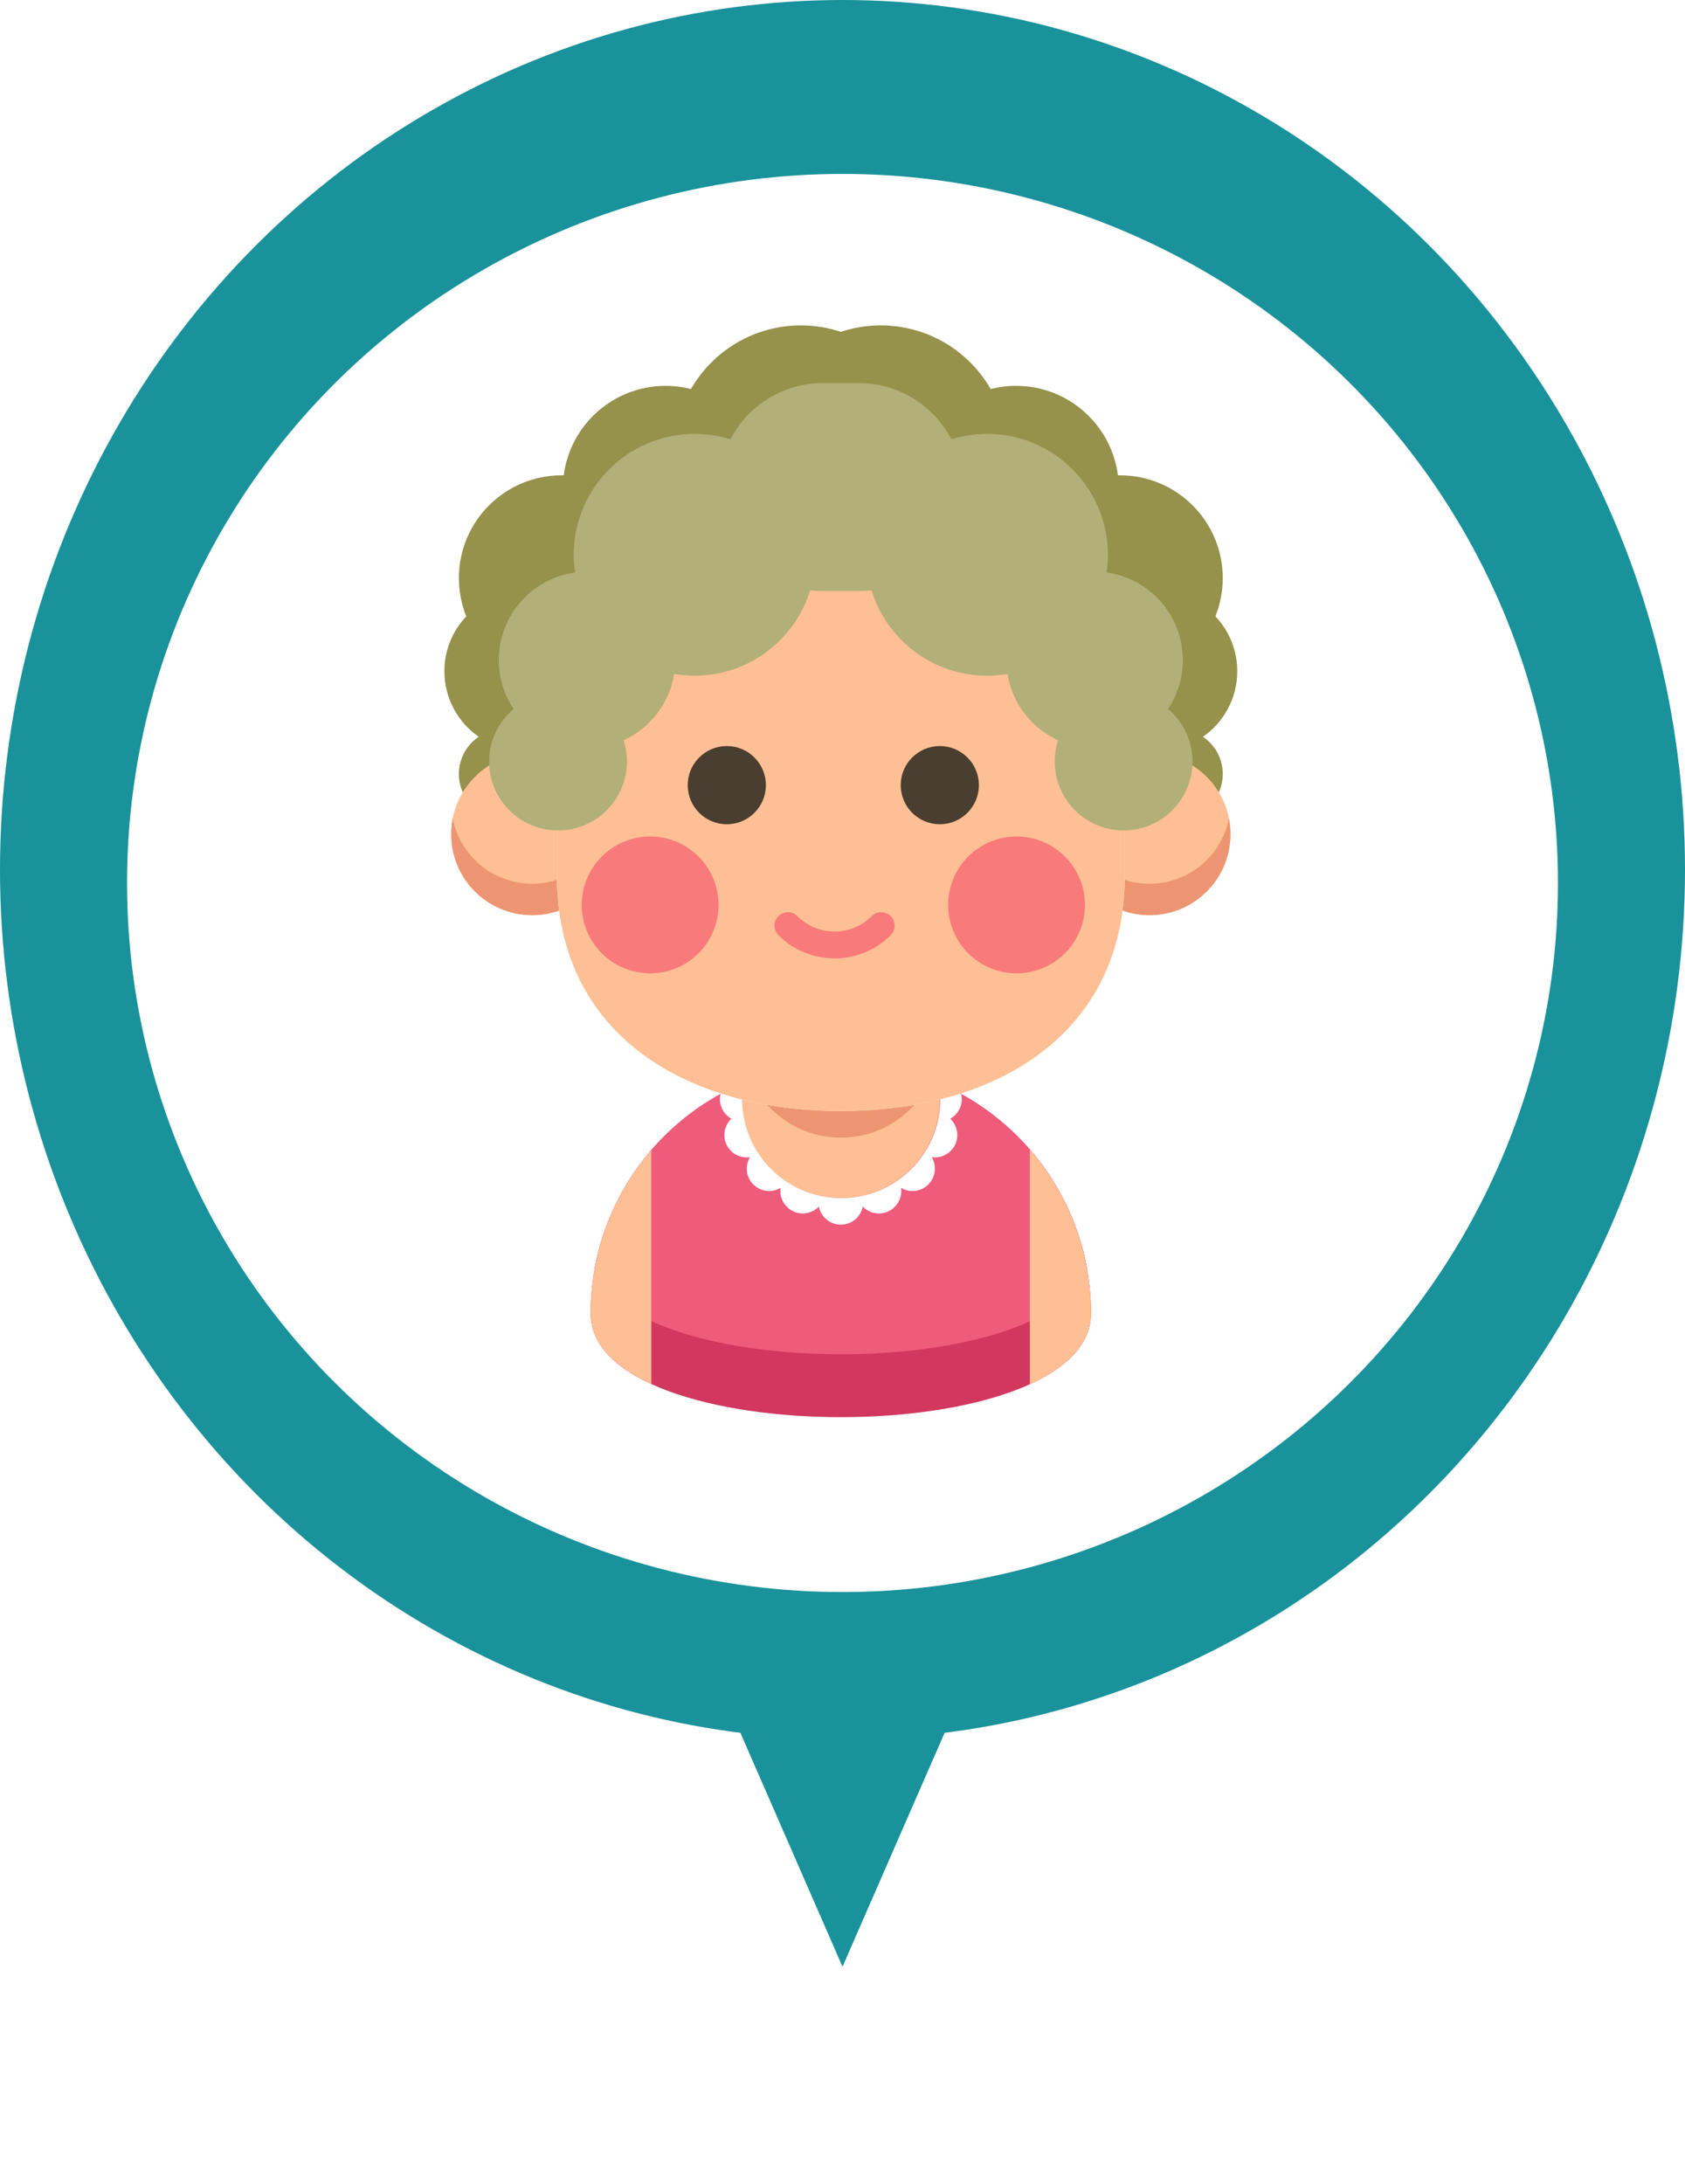 
<svg viewBox="0 0 504 653" fill="none" xmlns="http://www.w3.org/2000/svg">
  <ellipse cx="252" cy="260" rx="252" ry="260" fill="#19929B"/>
  <path d="M252 588.023L149.809 354.023H354.191L252 588.023Z" fill="#19929B"/>
  <g filter="url(#filter0_d_4_93)">
    <ellipse cx="252" cy="260" rx="214" ry="212" fill="white"/>
  </g>
  <path d="M359.798 220.295C366.007 215.987 370.076 208.812 370.076 200.682C370.076 194.325 367.585 188.553 363.532 184.276C364.949 180.742 365.737 176.886 365.737 172.845C365.737 155.874 351.98 142.117 335.01 142.117C334.8 142.117 334.594 142.129 334.385 142.132C332.44 127.033 319.547 115.364 303.918 115.364C301.297 115.364 298.752 115.694 296.322 116.313C289.765 104.945 277.495 97.289 263.429 97.289C259.259 97.289 255.252 97.971 251.499 99.213C247.746 97.971 243.738 97.289 239.569 97.289C225.502 97.289 213.233 104.945 206.675 116.313C204.246 115.695 201.701 115.364 199.079 115.364C183.451 115.364 170.558 127.033 168.613 142.132C168.405 142.128 168.199 142.117 167.989 142.117C151.018 142.117 137.26 155.874 137.26 172.845C137.26 176.887 138.048 180.742 139.466 184.276C135.413 188.553 132.922 194.325 132.922 200.682C132.922 208.812 136.99 215.987 143.199 220.295C142.486 220.772 141.807 221.322 141.177 221.952C135.954 227.176 135.954 235.645 141.177 240.869C145.489 245.18 152.006 245.922 157.089 243.118C165.374 287.594 204.381 321.267 251.259 321.267C298.226 321.267 337.294 287.466 345.477 242.864C350.618 245.957 357.384 245.301 361.817 240.868C367.042 235.644 367.042 227.175 361.817 221.951C361.19 221.322 360.512 220.772 359.798 220.295Z" fill="#96914B"/>
  <path d="M326.334 392.713C326.334 434.043 176.666 434.043 176.666 392.713C176.666 351.384 210.171 317.88 251.499 317.88C292.829 317.88 326.334 351.384 326.334 392.713Z" fill="#D1375F"/>
  <path d="M251.5 317.88C214.561 317.88 183.875 344.647 177.774 379.842C190.647 413.266 312.354 413.266 325.227 379.842C319.125 344.647 288.44 317.88 251.5 317.88Z" fill="#EF5B7B"/>
  <path d="M251.5 273.622C264.877 273.622 275.722 262.778 275.722 249.401C275.722 236.024 264.877 225.179 251.5 225.179C238.123 225.179 227.278 236.024 227.278 249.401C227.278 262.778 238.123 273.622 251.5 273.622Z" fill="#FFF2DC"/>
  <path d="M251.5 358.215C267.872 358.215 281.144 344.943 281.144 328.571C281.144 312.199 267.872 298.927 251.5 298.927C235.128 298.927 221.856 312.199 221.856 328.571C221.856 344.943 235.128 358.215 251.5 358.215Z" fill="#FFBF94"/>
  <path d="M251.5 298.927C238.281 298.927 227.087 307.582 223.264 319.533C227.087 331.485 238.281 340.14 251.5 340.14C264.72 340.14 275.913 331.485 279.737 319.533C275.913 307.582 264.719 298.927 251.5 298.927Z" fill="#ED9572"/>
  <path d="M251.5 273.622C264.877 273.622 275.722 262.778 275.722 249.401C275.722 236.024 264.877 225.179 251.5 225.179C238.123 225.179 227.278 236.024 227.278 249.401C227.278 262.778 238.123 273.622 251.5 273.622Z" fill="#FFF2DC"/>
  <path d="M258.071 360.751C259.289 362.014 260.995 362.803 262.889 362.803C266.589 362.803 269.588 359.803 269.588 356.104C269.588 355.781 269.558 355.465 269.514 355.155C270.516 355.754 271.684 356.104 272.938 356.104C276.637 356.104 279.637 353.104 279.637 349.405C279.637 348.151 279.286 346.983 278.688 345.98C278.998 346.024 279.314 346.055 279.637 346.055C283.337 346.055 286.336 343.055 286.336 339.356C286.336 337.437 285.525 335.711 284.232 334.49C286.284 333.345 287.676 331.154 287.676 328.637C287.676 328.144 287.62 327.665 287.518 327.201C285.367 326.011 283.15 324.922 280.876 323.944C281.115 325.452 281.251 326.996 281.251 328.572C281.251 344.944 267.979 358.216 251.607 358.216C235.235 358.216 221.962 344.944 221.962 328.572C221.962 326.909 222.107 325.281 222.372 323.694C220.031 324.677 217.751 325.777 215.538 326.986C215.403 327.514 215.325 328.066 215.325 328.637C215.325 331.155 216.715 333.345 218.768 334.49C217.475 335.711 216.665 337.436 216.665 339.356C216.665 343.055 219.664 346.055 223.364 346.055C223.687 346.055 224.002 346.024 224.313 345.98C223.714 346.983 223.364 348.151 223.364 349.405C223.364 353.104 226.363 356.104 230.063 356.104C231.316 356.104 232.484 355.754 233.487 355.155C233.443 355.465 233.413 355.781 233.413 356.104C233.413 359.803 236.412 362.803 240.112 362.803C242.005 362.803 243.711 362.014 244.929 360.751C245.534 363.83 248.245 366.153 251.5 366.153C254.755 366.152 257.466 363.829 258.071 360.751Z" fill="white"/>
  <path d="M159.173 273.622C172.551 273.622 183.395 262.778 183.395 249.401C183.395 236.024 172.551 225.179 159.173 225.179C145.796 225.179 134.952 236.024 134.952 249.401C134.952 262.778 145.796 273.622 159.173 273.622Z" fill="#FFBF94"/>
  <path d="M159.173 264.223C147.405 264.223 137.6 255.828 135.412 244.701C135.112 246.221 134.952 247.792 134.952 249.401C134.952 262.778 145.797 273.622 159.173 273.622C172.55 273.622 183.395 262.777 183.395 249.401C183.395 247.792 183.234 246.221 182.936 244.701C180.747 255.828 170.942 264.223 159.173 264.223Z" fill="#ED9572"/>
  <path d="M343.827 273.622C357.204 273.622 368.048 262.778 368.048 249.401C368.048 236.024 357.204 225.18 343.827 225.18C330.45 225.18 319.606 236.024 319.606 249.401C319.606 262.778 330.45 273.622 343.827 273.622Z" fill="#FFBF94"/>
  <path d="M343.826 264.223C332.058 264.223 322.252 255.828 320.064 244.701C319.765 246.221 319.605 247.792 319.605 249.401C319.605 262.778 330.448 273.622 343.825 273.622C357.202 273.622 368.047 262.777 368.047 249.401C368.047 247.792 367.886 246.221 367.586 244.701C365.4 255.828 355.596 264.223 343.826 264.223Z" fill="#ED9572"/>
  <path d="M336.354 213.249C334.459 168.02 299.38 131.929 251.52 131.909C251.513 131.909 251.506 131.908 251.5 131.908C251.494 131.908 251.487 131.908 251.481 131.908C203.621 131.929 168.541 168.02 166.647 213.249H166.565V265.307H166.647C168.542 310.536 206.509 332.174 251.481 332.186V332.187C251.487 332.187 251.494 332.186 251.5 332.186C251.506 332.186 251.513 332.187 251.52 332.187V332.186C296.491 332.173 334.459 310.536 336.354 265.307H336.435V213.249H336.354Z" fill="#FFF2DC"/>
  <path d="M336.354 213.249C334.459 168.02 299.38 131.929 251.52 131.909C251.513 131.909 251.506 131.908 251.5 131.908C251.494 131.908 251.487 131.908 251.481 131.908C203.621 131.929 168.541 168.02 166.647 213.249H166.565V265.307H166.647C168.542 310.536 206.509 332.174 251.481 332.186V332.187C251.487 332.187 251.494 332.186 251.5 332.186C251.506 332.186 251.513 332.187 251.52 332.187V332.186C296.491 332.173 334.459 310.536 336.354 265.307H336.435V213.249H336.354Z" fill="#FFBF94"/>
  <path d="M336.094 248.295C324.732 248.295 315.488 239.052 315.488 227.689C315.488 225.497 315.831 223.36 316.483 221.34C308.588 217.731 302.769 210.341 301.358 201.499C299.342 201.846 297.296 202.022 295.242 202.022C279.061 202.022 265.233 191.333 260.681 176.492C259.44 176.641 258.186 176.716 256.922 176.716H246.077C244.812 176.716 243.559 176.641 242.319 176.492C237.767 191.334 223.939 202.022 207.757 202.022C205.703 202.022 203.656 201.846 201.642 201.499C200.231 210.341 194.411 217.731 186.516 221.34C187.169 223.36 187.512 225.497 187.512 227.689C187.512 239.051 178.268 248.295 166.906 248.295C155.543 248.295 146.299 239.052 146.299 227.689C146.299 221.419 149.15 215.769 153.622 211.978C150.78 207.724 149.192 202.655 149.192 197.322C149.192 183.985 159.136 172.927 171.999 171.174C171.738 169.421 171.606 167.646 171.606 165.87C171.606 145.936 187.823 129.719 207.757 129.719C211.406 129.719 215.014 130.269 218.462 131.338C223.693 121.245 234.241 114.535 246.077 114.535H256.922C268.759 114.535 279.306 121.244 284.538 131.338C287.985 130.27 291.593 129.719 295.243 129.719C315.177 129.719 331.395 145.937 331.395 165.87C331.395 167.646 331.262 169.42 331.001 171.174C343.864 172.927 353.808 183.986 353.808 197.322C353.808 202.655 352.22 207.724 349.377 211.978C353.851 215.768 356.701 221.419 356.701 227.689C356.7 239.051 347.456 248.295 336.094 248.295Z" fill="#B2AF79"/>
  <path d="M193.232 345.735C193.226 345.743 193.218 345.752 193.212 345.76C192.177 347.045 191.183 348.364 190.233 349.715C190.232 349.717 190.23 349.719 190.23 349.72C186.893 354.47 184.094 359.624 181.922 365.096C181.921 365.097 181.921 365.099 181.92 365.101C181.304 366.653 180.739 368.231 180.226 369.833C180.218 369.859 180.21 369.885 180.201 369.911C179.696 371.491 179.243 373.095 178.842 374.72C178.832 374.761 178.823 374.801 178.813 374.842C178.418 376.458 178.075 378.094 177.786 379.749C177.782 379.772 177.778 379.792 177.774 379.815L177.774 379.817C177.049 383.998 176.667 388.298 176.667 392.686C176.667 401.671 183.742 408.7 194.812 413.779V394.976V343.842V343.836C194.274 344.459 193.749 345.094 193.232 345.735Z" fill="#FFBF94"/>
  <path d="M325.226 379.872C325.226 379.871 325.227 379.871 325.227 379.869C325.223 379.848 325.218 379.827 325.214 379.804C324.923 378.136 324.578 376.488 324.179 374.86C324.169 374.822 324.159 374.783 324.15 374.744C323.746 373.111 323.29 371.5 322.782 369.912C322.772 369.882 322.763 369.851 322.752 369.821C322.238 368.221 321.672 366.644 321.055 365.092C321.049 365.078 321.043 365.062 321.037 365.048C319.476 361.13 317.593 357.375 315.42 353.816C315.411 353.799 315.401 353.783 315.39 353.767C314.532 352.361 313.627 350.988 312.68 349.646C312.661 349.618 312.64 349.59 312.62 349.561C311.68 348.234 310.699 346.939 309.677 345.677C309.647 345.639 309.616 345.602 309.585 345.564C309.074 344.936 308.558 344.315 308.028 343.704V343.709V395.105V413.907C319.19 408.823 326.333 401.768 326.333 392.74C326.334 388.353 325.95 384.054 325.226 379.872Z" fill="#FFBF94"/>
  <path d="M194.464 291.008C205.762 291.008 214.922 281.848 214.922 270.55C214.922 259.251 205.762 250.091 194.464 250.091C183.165 250.091 174.005 259.251 174.005 270.55C174.005 281.848 183.165 291.008 194.464 291.008Z" fill="#F97A7A"/>
  <path d="M304.061 291.008C315.359 291.008 324.519 281.848 324.519 270.55C324.519 259.251 315.359 250.091 304.061 250.091C292.762 250.091 283.603 259.251 283.603 270.55C283.603 281.848 292.762 291.008 304.061 291.008Z" fill="#F97A7A"/>
  <path d="M217.397 246.438C223.853 246.438 229.087 241.205 229.087 234.748C229.087 228.292 223.853 223.058 217.397 223.058C210.941 223.058 205.707 228.292 205.707 234.748C205.707 241.205 210.941 246.438 217.397 246.438Z" fill="#493E2F"/>
  <path d="M281.107 246.438C287.563 246.438 292.797 241.205 292.797 234.748C292.797 228.292 287.563 223.058 281.107 223.058C274.65 223.058 269.416 228.292 269.416 234.748C269.416 241.205 274.65 246.438 281.107 246.438Z" fill="#493E2F"/>
  <path d="M249.628 286.547C243.547 286.547 237.466 284.232 232.836 279.603C231.266 278.033 231.266 275.488 232.836 273.918C234.405 272.349 236.951 272.349 238.52 273.918C244.646 280.044 254.61 280.043 260.736 273.918C262.304 272.349 264.851 272.349 266.419 273.918C267.989 275.488 267.989 278.033 266.419 279.603C261.789 284.232 255.708 286.547 249.628 286.547Z" fill="#F97A7A"/>
  <defs>
    <filter id="filter0_d_4_93" x="34" y="48" width="436" height="432" filterUnits="userSpaceOnUse" color-interpolation-filters="sRGB">
      <feFlood flood-opacity="0" result="BackgroundImageFix"/>
      <feColorMatrix in="SourceAlpha" type="matrix" values="0 0 0 0 0 0 0 0 0 0 0 0 0 0 0 0 0 0 127 0" result="hardAlpha"/>
      <feOffset dy="4"/>
      <feGaussianBlur stdDeviation="2"/>
      <feComposite in2="hardAlpha" operator="out"/>
      <feColorMatrix type="matrix" values="0 0 0 0 0 0 0 0 0 0 0 0 0 0 0 0 0 0 0.25 0"/>
      <feBlend mode="normal" in2="BackgroundImageFix" result="effect1_dropShadow_4_93"/>
      <feBlend mode="normal" in="SourceGraphic" in2="effect1_dropShadow_4_93" result="shape"/>
    </filter>
  </defs>
</svg>
